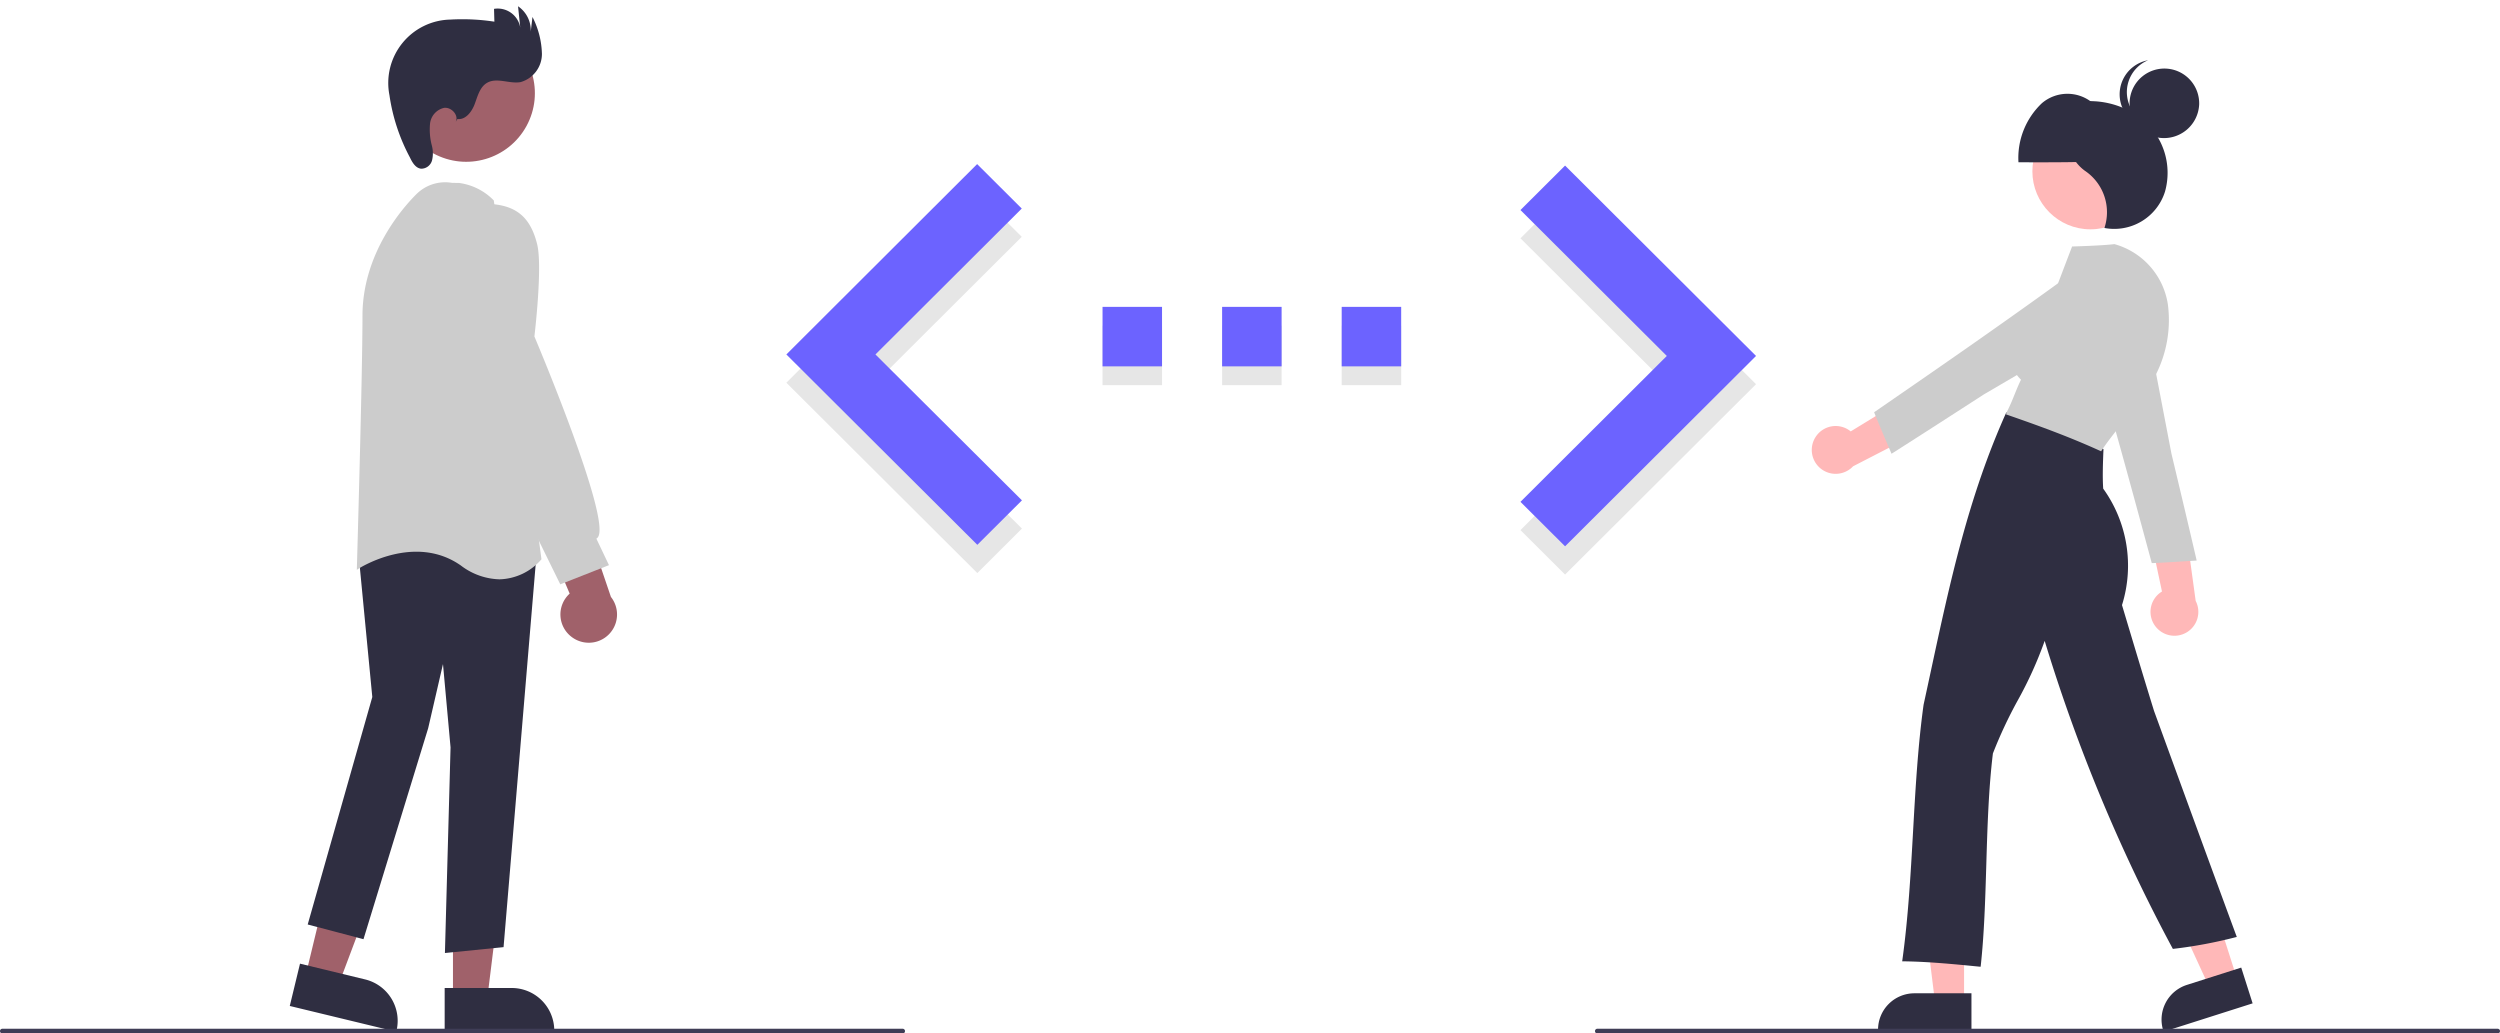 <svg xmlns="http://www.w3.org/2000/svg" width="238.053" height="98.408" viewBox="0 0 238.053 98.408"><path d="M643.457,111.433l13.935-13.893L643.457,83.648l4.248-4.234,18.184,18.127-18.184,18.127-4.248-4.234Z" transform="translate(-498.677 -60.957)" fill="#e6e6e6"/><rect width="5.665" height="5.665" transform="translate(104.985 31.011)" fill="#e6e6e6"/><rect width="5.665" height="5.665" transform="translate(127.757 31.011)" fill="#e6e6e6"/><rect width="5.665" height="5.665" transform="translate(116.371 31.011)" fill="#e6e6e6"/><path d="M355.217,110.8,341.268,96.912,355.2,83.019l-4.249-4.234L332.785,96.912l18.184,18.127Z" transform="translate(-257.907 -60.469)" fill="#e6e6e6"/><path d="M643.457,99.475l13.935-13.893L643.457,71.689l4.248-4.234,18.184,18.127-18.184,18.127-4.248-4.234Z" transform="translate(-498.677 -51.689)" fill="#6c63ff"/><path d="M537.595,365.54h5.665v-5.665h-5.665Zm28.437-5.665h-5.665v5.665h5.665Zm-17.051,5.665h5.665v-5.665h-5.665Z" transform="translate(-432.61 -330.655)" fill="#6c63ff"/><path d="M355.217,98.845,341.268,84.953,355.2,71.06l-4.249-4.234L332.785,84.953l18.184,18.127Z" transform="translate(-257.907 -51.201)" fill="#6c63ff"/><path d="M129.3,368.319l3.171.767,4.466-11.866-4.68-1.132Z" transform="translate(-100.211 -275.378)" fill="#a0616a"/><path d="M193.632,641.858l.974-4.028,6.2,1.5a4.057,4.057,0,0,1,2.987,4.892l-.021.089Z" transform="translate(-166.039 -546.069)" fill="#2f2e41"/><path d="M191.694,376.706h3.263l1.552-12.584h-4.815Z" transform="translate(-148.562 -281.605)" fill="#a0616a"/><path d="M259.183,648.128h6.383a4.053,4.053,0,0,1,4.053,4.053v.091H259.183Z" transform="translate(-216.841 -554.05)" fill="#2f2e41"/><path d="M214.285,493.014l.536-19.577L214.1,465.5l-1.41,6.109-6.16,20.089-5.311-1.4,6.151-21.661-1.336-13.893,3.838-2.467.052.009,13.113,2.417-3.168,37.752Z" transform="translate(-171.919 -402.267)" fill="#2f2e41"/><path d="M235.6,345.1a6.328,6.328,0,0,1-3.666-1.311c-4.4-3.1-9.644.235-9.7.269l-.213.139.007-.254c.005-.181.532-18.16.532-23.946,0-5.977,3.9-10.342,5.1-11.537a3.874,3.874,0,0,1,3.41-1.115c.215.005.44.011.676.011a5.633,5.633,0,0,1,3.287,1.636l.032.032.006.045,4.531,34.117-.035.044A5.443,5.443,0,0,1,235.6,345.1Z" transform="translate(-188.044 -289.936)" fill="#ccc"/><circle cx="6.536" cy="6.536" r="6.536" transform="translate(35.525 11.47) rotate(-61.337)" fill="#a0616a"/><path d="M299.456,455.175a2.676,2.676,0,0,1-.155-4.1l-3.712-8.755,4.86.894,2.78,8.177a2.69,2.69,0,0,1-3.773,3.784Z" transform="translate(-245.056 -394.55)" fill="#a0616a"/><path d="M274.873,352.579,268.166,338.9l-2.941-10.3,0-8.946c.007-.035.7-3.515,3.26-3.274,2.324.225,3.575,1.361,4.184,3.8.518,2.071-.19,8.215-.259,8.795.45,1.066,7.195,17.137,6.078,19.072a.491.491,0,0,1-.177.183l1.2,2.523Z" transform="translate(-221.524 -296.938)" fill="#ccc"/><path d="M242.17,243.37c.783.1,1.375-.7,1.649-1.441s.483-1.6,1.164-2c.931-.547,2.121.111,3.186-.07a2.791,2.791,0,0,0,2.045-2.695,8.158,8.158,0,0,0-.9-3.511l-.166,1.4a2.766,2.766,0,0,0-1.209-2.418l.214,2.047a2.173,2.173,0,0,0-2.5-1.8l.034,1.22a20.145,20.145,0,0,0-4.181-.2,6.039,6.039,0,0,0-5.811,7.2,17.981,17.981,0,0,0,1.949,5.928c.225.475.537,1.012,1.06,1.072a1.067,1.067,0,0,0,1.045-.788,2.855,2.855,0,0,0-.013-1.4,5.964,5.964,0,0,1-.174-2.122,1.73,1.73,0,0,1,1.339-1.484c.709-.086,1.434.724,1.093,1.352Z" transform="translate(-198.611 -232.038)" fill="#2f2e41"/><path d="M979.657,456.682a2.263,2.263,0,0,1,.531-3.429l-1.673-7.865,3.89,1.524.992,7.235a2.275,2.275,0,0,1-3.74,2.534Z" transform="translate(-774.322 -396.928)" fill="#ffb8b8"/><path d="M957.623,380.977l-.021-.077c-2.1-7.779-4.277-15.819-6.931-24.575l-.017-.057.059-.034a5.288,5.288,0,0,1,5.172.134,3.859,3.859,0,0,1,1.675,4.093l1.936,10.093c.787,3.3,1.6,6.714,2.38,10.081l.022.1-.12.008c-1.417.09-2.882.183-4.055.235Z" transform="translate(-752.729 -327.36)" fill="#ccc"/><path d="M817.171,385.1h-2.759l-1.313-10.64h4.071Z" transform="translate(-630.15 -289.614)" fill="#ffb8b8"/><path d="M874.685,653.944H865.79v-.112a3.466,3.466,0,0,1,3.462-3.462h5.432Z" transform="translate(-686.96 -555.787)" fill="#2f2e41"/><path d="M922.231,376.713l-2.628.837-4.481-9.739L919,366.575Z" transform="translate(-709.216 -283.506)" fill="#ffb8b8"/><path d="M985.961,645.6l-.034-.107a3.466,3.466,0,0,1,2.248-4.35l5.176-1.649,1.085,3.406Z" transform="translate(-779.939 -547.359)" fill="#2f2e41"/><circle cx="5.526" cy="5.526" r="5.526" transform="translate(193.526 10.785)" fill="#ffb8b8"/><path d="M934.534,276.059a7.056,7.056,0,0,0-2.344-5.546,3.746,3.746,0,0,0-4.755.084,7.168,7.168,0,0,0-2.234,5.627C928.384,276.233,931.565,276.242,934.534,276.059Z" transform="translate(-733.001 -260.772)" fill="#2f2e41"/><path d="M883.481,457.3l-.111-.011c-2.4-.236-4.881-.479-7.227-.507l-.128,0,.017-.126c.556-4.024.791-8.208,1.019-12.254.225-4,.457-8.126,1-12.05.229-1.051.453-2.089.675-3.123,1.842-8.56,3.581-16.645,7.172-24.648l.034-.076.082.01a19.744,19.744,0,0,1,9.116,3.461l.049.035,0,.06c-.048,1.243-.1,2.528-.024,3.7a12.554,12.554,0,0,1,1.79,11.089c.988,3.3,2.009,6.715,3.052,10.082,2.531,6.939,5.15,14.119,7.835,21.4l.044.119-.124.029a43.781,43.781,0,0,1-5.89,1.1l-.074.007-.035-.066a160.4,160.4,0,0,1-12.17-29.263,37.324,37.324,0,0,1-2.573,5.681,42.536,42.536,0,0,0-2.358,5.04c-.414,3.4-.524,7.088-.63,10.653-.1,3.37-.2,6.554-.525,9.547Z" transform="translate(-694.886 -365.243)" fill="#2f2e41"/><path d="M945.5,273.079a8.087,8.087,0,0,1,6.926,1.591,6.619,6.619,0,0,1,2.064,6.81,5.065,5.065,0,0,1-5.769,3.466,4.755,4.755,0,0,0-1.747-5.37C945.005,278.268,944.463,275.144,945.5,273.079Z" transform="translate(-748.335 -263.237)" fill="#2f2e41"/><path d="M929.092,353.039,929,353c-3.056-1.394-6.052-2.464-8.86-3.44l-.086-.019v-.25l.056.019.038-.085c.038-.085.065-.143.087-.181h0c.234-.477.42-.938.6-1.383s.377-.935.625-1.437a4.355,4.355,0,0,1-.962-4.686,4.919,4.919,0,0,1,3.863-2.8c.609-1.676,1.965-5.2,1.965-5.2s2.853-.078,4-.224l.019,0,.019,0a7.058,7.058,0,0,1,5.085,5.763,11.5,11.5,0,0,1-1.766,7.732,33.306,33.306,0,0,1-2.635,3.62c-.7.874-1.359,1.7-1.907,2.53Z" transform="translate(-729.018 -310.066)" fill="#ccc"/><path d="M984.292,290.493Z" transform="translate(-778.799 -276.884)" fill="#2f2e41"/><path d="M975.074,265.619a3.313,3.313,0,1,1,3.8-3.139A3.353,3.353,0,0,1,975.074,265.619Z" transform="translate(-769.468 -252.501)" fill="#2f2e41"/><path d="M971.585,261.793a3.288,3.288,0,0,1-.8-6.289,3.3,3.3,0,0,0,.129,6.514,3.2,3.2,0,0,0,1.839-.257A3.265,3.265,0,0,1,971.585,261.793Z" transform="translate(-766.241 -249.768)" fill="#2f2e41"/><path d="M838.043,398.765a2.263,2.263,0,0,1,3.409-.642l6.858-4.2-.141,4.176-6.491,3.346a2.275,2.275,0,0,1-3.636-2.682Z" transform="translate(-665.225 -357.044)" fill="#ffb8b8"/><path d="M864.128,353.5l.066-.045c6.633-4.575,13.491-9.3,20.861-14.723l.048-.036.052.044a5.288,5.288,0,0,1,1.6,4.921,3.859,3.859,0,0,1-3.3,2.943L874.58,351.8c-2.848,1.841-5.8,3.747-8.712,5.6l-.083.053-.047-.111c-.557-1.306-1.133-2.656-1.573-3.745Z" transform="translate(-685.672 -314.245)" fill="#ccc"/><path d="M156.951,665.823H71.225a.225.225,0,0,1,0-.45h85.726a.225.225,0,0,1,0,.45Z" transform="translate(-71 -567.415)" fill="#3f3d56"/><path d="M831.951,665.823H746.225a.225.225,0,0,1,0-.45h85.726a.225.225,0,0,1,0,.45Z" transform="translate(-594.123 -567.415)" fill="#3f3d56"/></svg>